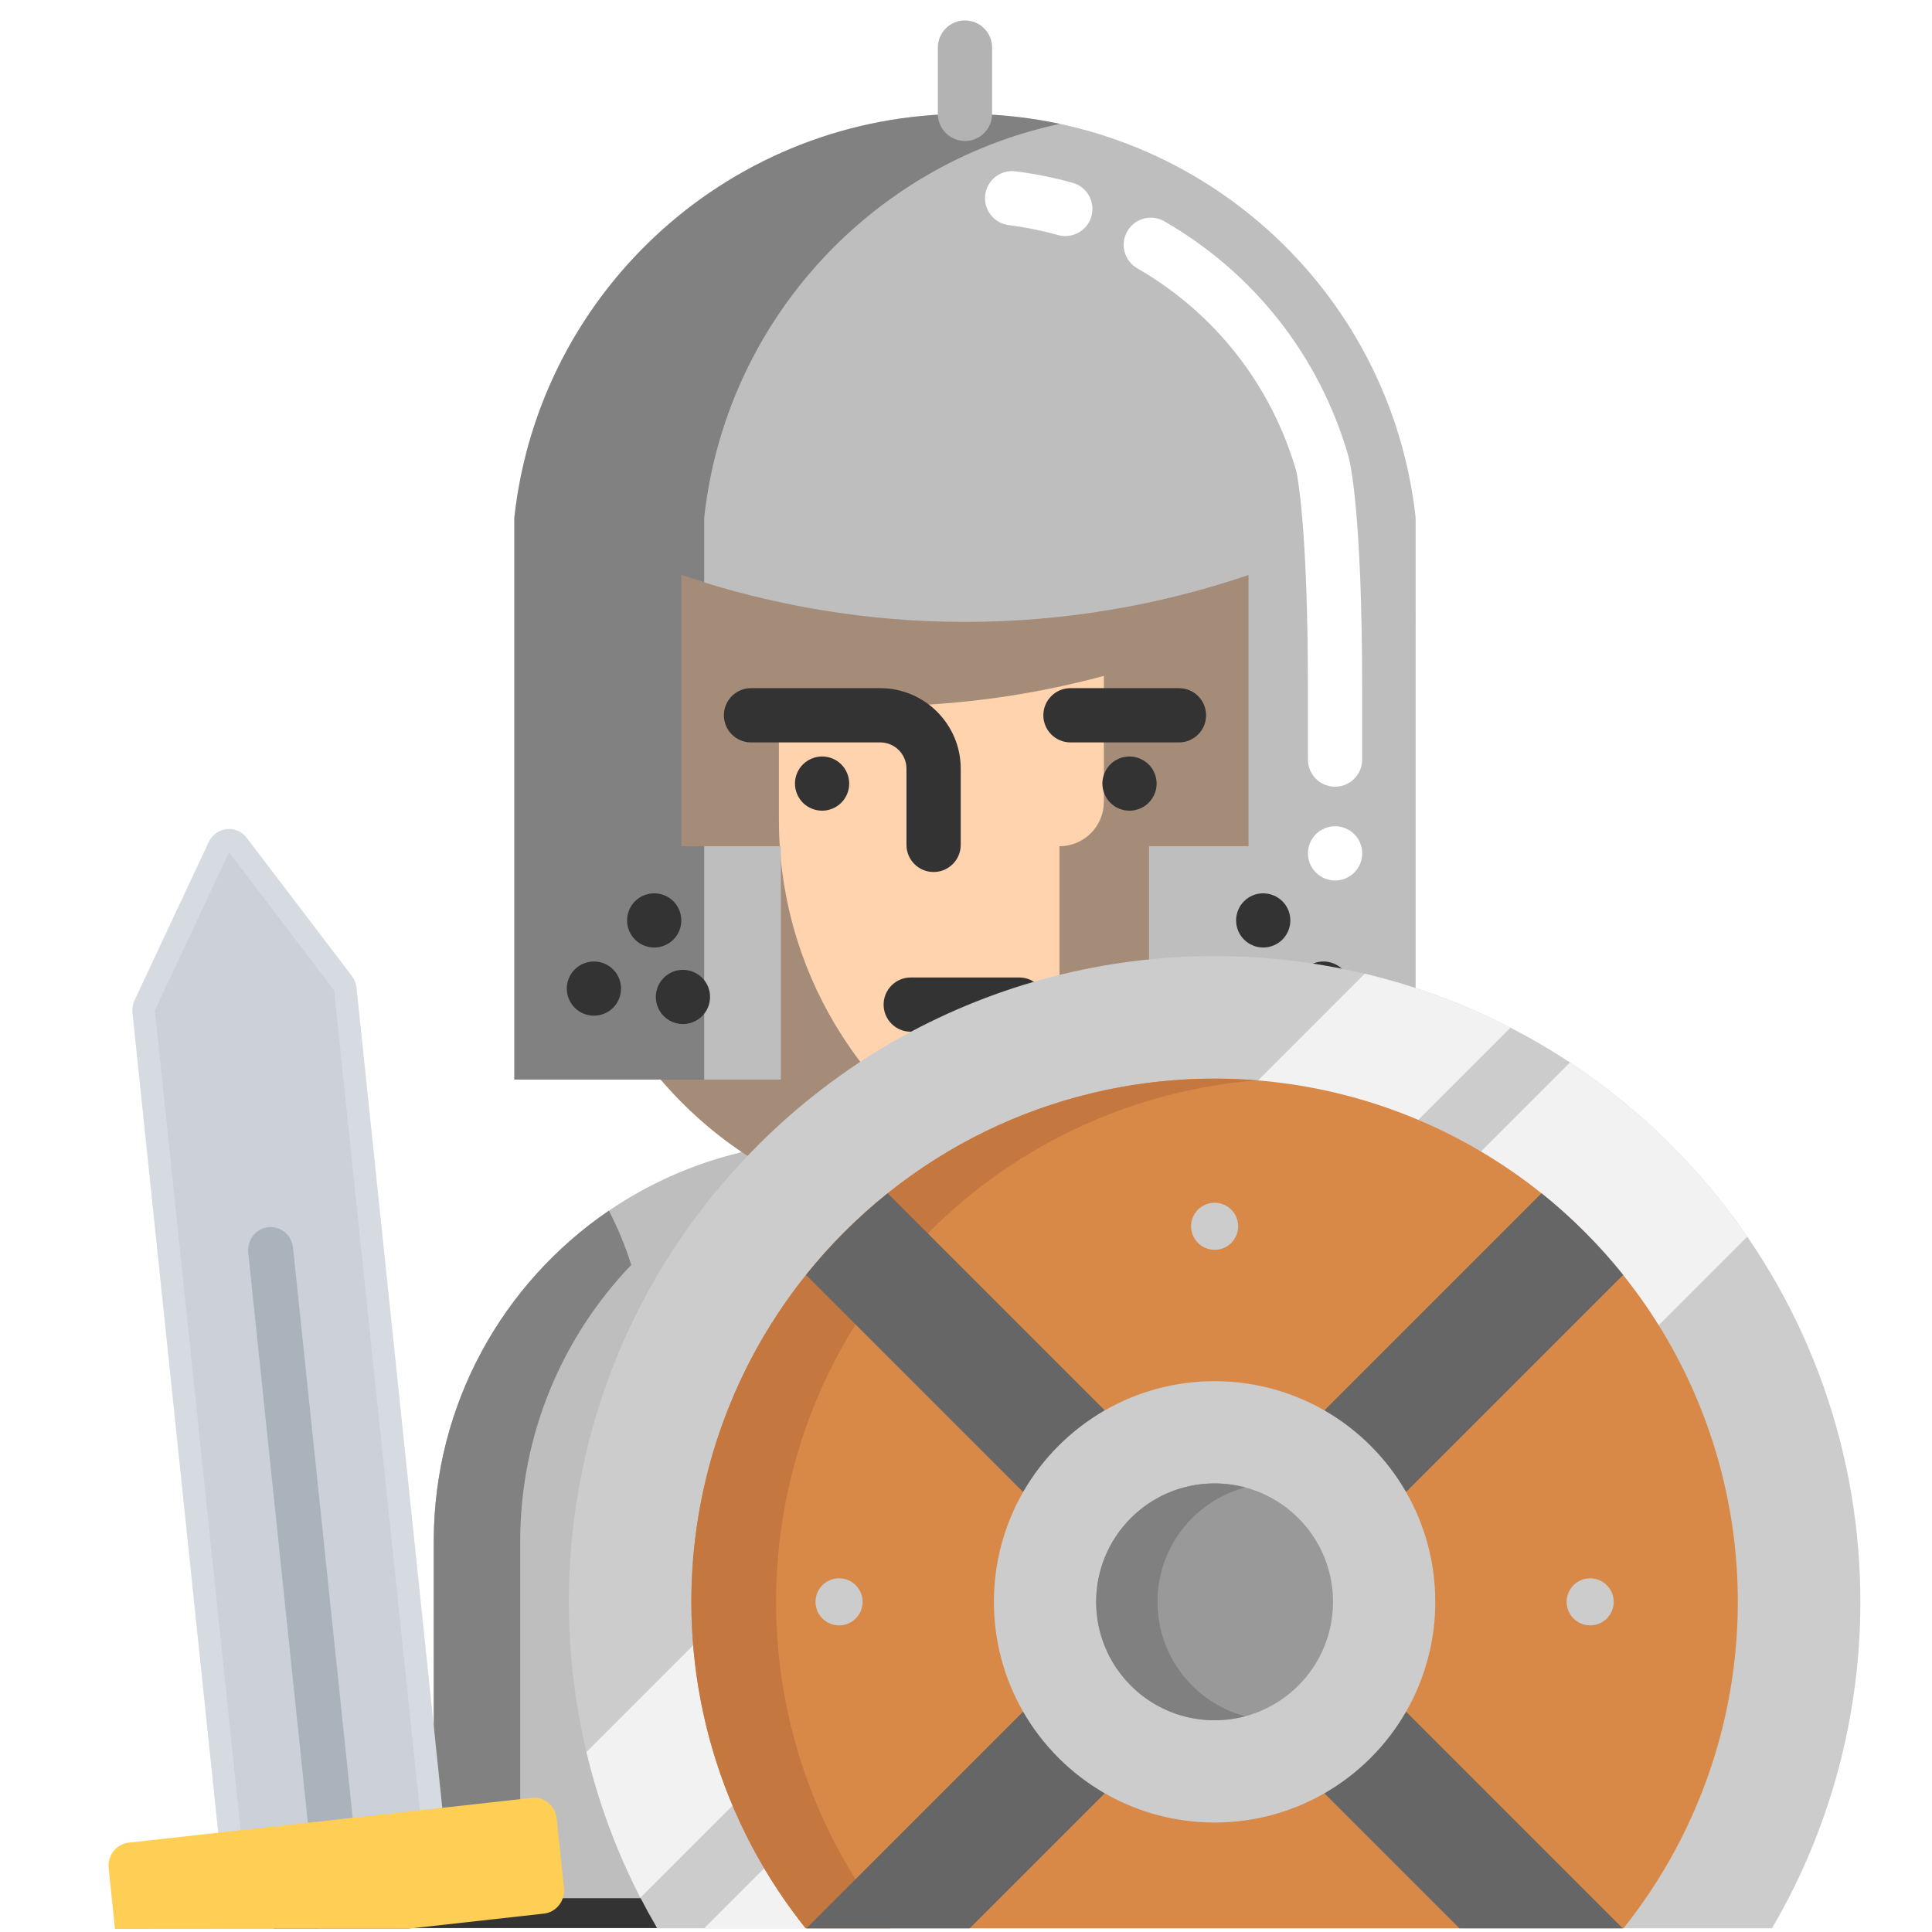 <?xml version="1.0" encoding="UTF-8" standalone="no"?>
<!-- Generator: Adobe Illustrator 19.0.0, SVG Export Plug-In . SVG Version: 6.00 Build 0)  -->

<svg
   xmlns:dc="http://purl.org/dc/elements/1.1/"
   xmlns:cc="http://creativecommons.org/ns#"
   xmlns:rdf="http://www.w3.org/1999/02/22-rdf-syntax-ns#"
   xmlns:svg="http://www.w3.org/2000/svg"
   xmlns="http://www.w3.org/2000/svg"
   xmlns:sodipodi="http://sodipodi.sourceforge.net/DTD/sodipodi-0.dtd"
   xmlns:inkscape="http://www.inkscape.org/namespaces/inkscape"
   version="1.1"
   id="Layer_1"
   x="0px"
   y="0px"
   viewBox="0 0 427.37 427.37"
   style="enable-background:new 0 0 427.37 427.37;"
   xml:space="preserve"
   sodipodi:docname="knight-equipado.svg"
   inkscape:version="0.92.1 r15371"><defs
   id="defs156"><clipPath
     clipPathUnits="userSpaceOnUse"
     id="clipPath5000"><rect
       style="opacity:0.988;fill:none;fill-opacity:1;stroke:#000000;stroke-width:0.182"
       id="rect5002"
       width="765.502"
       height="784.978"
       x="-221.087"
       y="-399.574" /></clipPath><clipPath
     clipPathUnits="userSpaceOnUse"
     id="clipPath5004"><rect
       style="opacity:0.988;fill:none;fill-opacity:1;stroke:#000000;stroke-width:0.214"
       id="rect5006"
       width="913.881"
       height="907.087"
       x="-500.273"
       y="-720.493"
       transform="matrix(-0.778,-0.628,-0.628,0.778,0,0)" /></clipPath><clipPath
     clipPathUnits="userSpaceOnUse"
     id="clipPath5008"><rect
       style="opacity:0.988;fill:none;fill-opacity:1;stroke:#000000;stroke-width:0.102"
       id="rect5010"
       width="427.062"
       height="437.927"
       x="2.708"
       y="-15.946" /></clipPath></defs><sodipodi:namedview
   pagecolor="#ffffff"
   bordercolor="#666666"
   borderopacity="1"
   objecttolerance="10"
   gridtolerance="10"
   guidetolerance="10"
   inkscape:pageopacity="0"
   inkscape:pageshadow="2"
   inkscape:window-width="1366"
   inkscape:window-height="705"
   id="namedview154"
   showgrid="false"
   inkscape:zoom="0.96513575"
   inkscape:cx="247.13505"
   inkscape:cy="184.39091"
   inkscape:window-x="-8"
   inkscape:window-y="-8"
   inkscape:window-maximized="1"
   inkscape:current-layer="g121-5" />

<g
   id="g123">
</g>
<g
   id="g125">
</g>
<g
   id="g127">
</g>
<g
   id="g129">
</g>
<g
   id="g131">
</g>
<g
   id="g133">
</g>
<g
   id="g135">
</g>
<g
   id="g137">
</g>
<g
   id="g139">
</g>
<g
   id="g141">
</g>
<g
   id="g143">
</g>
<g
   id="g145">
</g>
<g
   id="g147">
</g>
<g
   id="g149">
</g>
<g
   id="g151">
</g>
<g
   id="g121-5"
   transform="translate(-0.22,4.522)"
   clip-path="url(#clipPath5008)"><path
     style="fill:#bfbebe"
     d="m 263.04,250.34 c 0.19,0.05 0.39,0.09 0.58,0.14 10.46,2.53 20.19,6.93 28.83,12.81 23.39,15.92 38.75,42.77 38.75,73.19 v 84.89 H 284.16 143.2 96.17 v -84.89 c 0,-30.42 15.35,-57.27 38.74,-73.19 8.64,-5.88 18.37,-10.28 28.83,-12.81 0.19,-0.05 0.39,-0.09 0.58,-0.14"
     id="path2-33"
     inkscape:connector-curvature="0" /><path
     style="fill:#bfbebe"
     d="m 143.2,297.37 v 124 H 96.17 v -84.89 c 0,-30.42 15.35,-57.27 38.74,-73.19 5.3,10.2 8.29,21.79 8.29,34.08 z"
     id="path4-53"
     inkscape:connector-curvature="0" /><path
     style="fill:#bfbebe"
     d="m 331.2,336.48 v 84.89 h -47.04 v -124 c 0,-12.29 2.99,-23.88 8.29,-34.08 23.39,15.92 38.75,42.77 38.75,73.19 z"
     id="path6-16"
     inkscape:connector-curvature="0" /><path
     style="fill:#bfbebe"
     d="m 263.62,250.48 v 13.808 c 0,27.58 -22.36,49.94 -49.94,49.94 -27.58,0 -49.94,-22.36 -49.94,-49.94 V 250.48 c 0.19,-0.05 0.39,-0.09 0.58,-0.14 14.1,9.49 31.08,15.03 49.36,15.03 18.28,0 35.26,-5.54 49.36,-15.03 0.19,0.05 0.39,0.09 0.58,0.14 z"
     id="path8-55"
     inkscape:connector-curvature="0" /><path
     style="fill:#ffd3ae"
     d="m 302.18,102.87 v 74 c 0,13.82 -3.16,26.89 -8.81,38.54 -3.23,6.67 -7.27,12.86 -12,18.46 -0.11,0.14 -0.23,0.28 -0.35,0.42 -5.08,5.95 -10.93,11.22 -17.4,15.65 -0.19,0.14 -0.39,0.27 -0.58,0.4 -1.35,0.91 -2.73,1.78 -4.13,2.61 -13.23,7.89 -28.7,12.42 -45.23,12.42 -18.28,0 -35.26,-5.54 -49.36,-15.03 -0.19,-0.13 -0.39,-0.26 -0.58,-0.4 -3.82,-2.61 -7.43,-5.52 -10.78,-8.69 -4.46,-4.21 -8.49,-8.88 -12,-13.94 -8.92,-12.82 -14.52,-28.11 -15.59,-44.64 -0.13,-1.92 -0.19,-3.85 -0.19,-5.8 v -74 c 0,-35.38 92.74,-45.16 143.96,-29.3 0.38,0.11 0.76,0.23 1.13,0.35 18.93,6.06 31.91,15.71 31.91,28.95 z"
     id="path10-1"
     inkscape:connector-curvature="0" /><g
     id="g18-8"><path
       style="fill:#333333"
       d="m 182.07,174.807 c -1.58,0 -3.13,-0.64 -4.24,-1.75 -1.12,-1.12 -1.76,-2.67 -1.76,-4.25 0,-1.58 0.64,-3.12 1.76,-4.24 1.39,-1.39 3.46,-2.03 5.41,-1.64 0.39,0.08 0.76,0.19 1.13,0.34 0.36,0.15 0.71,0.34 1.03,0.55 0.33,0.22 0.64,0.47 0.91,0.75 0.28,0.28 0.53,0.58 0.75,0.91 0.22,0.33 0.4,0.68 0.55,1.04 0.15,0.36 0.27,0.74 0.34,1.12 0.08,0.39 0.12,0.78 0.12,1.17 0,0.39 -0.04,0.79 -0.12,1.18 -0.07,0.38 -0.19,0.76 -0.34,1.12 -0.15,0.36 -0.33,0.71 -0.55,1.03 -0.22,0.33 -0.47,0.64 -0.75,0.92 -1.11,1.11 -2.66,1.75 -4.24,1.75 z"
       id="path14-3"
       inkscape:connector-curvature="0" /><path
       style="fill:#333333"
       d="m 250.07,174.807 c -0.39,0 -0.79,-0.04 -1.17,-0.11 -0.38,-0.08 -0.76,-0.2 -1.12,-0.35 -0.37,-0.15 -0.71,-0.33 -1.04,-0.55 -0.33,-0.22 -0.64,-0.47 -0.91,-0.74 -0.28,-0.28 -0.53,-0.59 -0.75,-0.92 -0.22,-0.32 -0.4,-0.67 -0.55,-1.03 -0.15,-0.36 -0.27,-0.74 -0.34,-1.12 -0.08,-0.39 -0.12,-0.79 -0.12,-1.18 0,-0.39 0.04,-0.78 0.12,-1.17 0.07,-0.38 0.19,-0.76 0.34,-1.12 0.15,-0.36 0.33,-0.71 0.55,-1.04 0.22,-0.33 0.47,-0.63 0.75,-0.91 0.27,-0.28 0.58,-0.53 0.91,-0.75 0.33,-0.21 0.67,-0.4 1.04,-0.55 0.36,-0.15 0.74,-0.26 1.12,-0.34 1.95,-0.39 4.02,0.25 5.41,1.64 0.28,0.28 0.53,0.58 0.75,0.91 0.22,0.33 0.4,0.68 0.55,1.04 0.15,0.36 0.27,0.74 0.34,1.12 0.08,0.39 0.12,0.78 0.12,1.17 0,0.39 -0.04,0.79 -0.12,1.18 -0.07,0.38 -0.19,0.76 -0.34,1.12 -0.15,0.36 -0.33,0.71 -0.55,1.03 -0.22,0.33 -0.47,0.64 -0.75,0.92 -1.11,1.11 -2.66,1.75 -4.24,1.75 z"
       id="path16-9"
       inkscape:connector-curvature="0" /></g><g
     id="g24-8"><path
       style="fill:#333333"
       d="m 206.737,188.37 c -3.313,0 -6,-2.687 -6,-6 v -16.857 c 0,-3.204 -2.606,-5.81 -5.81,-5.81 h -28.58 c -3.313,0 -6,-2.687 -6,-6 0,-3.313 2.687,-6 6,-6 h 28.58 c 9.82,0 17.81,7.99 17.81,17.81 v 16.857 c 0,3.314 -2.686,6 -6,6 z"
       id="path20-5"
       inkscape:connector-curvature="0" /><path
       style="fill:#333333"
       d="m 261.013,159.703 h -24 c -3.313,0 -6,-2.687 -6,-6 0,-3.313 2.687,-6 6,-6 h 24 c 3.313,0 6,2.687 6,6 0,3.313 -2.687,6 -6,6 z"
       id="path22-0"
       inkscape:connector-curvature="0" /></g><g
     id="g28-7"><path
       style="fill:#333333"
       d="m 225.68,223.703 h -24 c -3.313,0 -6,-2.687 -6,-6 0,-3.313 2.687,-6 6,-6 h 24 c 3.313,0 6,2.687 6,6 0,3.313 -2.687,6 -6,6 z"
       id="path26-4"
       inkscape:connector-curvature="0" /></g><path
     style="fill:#333333"
     d="m 290.16,421.37 h -12 v -124 c 0,-12.816 3.101,-25.558 8.966,-36.847 l 10.648,5.533 c -5.053,9.724 -7.614,20.26 -7.614,31.313 z"
     id="path30-2"
     inkscape:connector-curvature="0" /><path
     style="fill:#ffffff"
     d="m 311.2,407.37 c -3.313,0 -6,-2.687 -6,-6 v -66.339 c 0,-3.313 2.687,-6 6,-6 3.313,0 6,2.687 6,6 v 66.339 c 0,3.314 -2.686,6 -6,6 z m 0.01,-81.87 c -3.313,0 -6.005,-2.687 -6.005,-6 0,-3.313 2.682,-6 5.995,-6 h 0.01 c 3.313,0 6,2.687 6,6 0,3.313 -2.686,6 -6,6 z"
     id="path32-5"
     inkscape:connector-curvature="0" /><g
     id="g36-8"><path
       style="opacity:0.44;fill:#333333;enable-background:new"
       d="m 139.85,275.29 c -15.21,15.89 -24.56,37.45 -24.56,61.19 v 82.858 H 96.17 V 336.48 c 0,-30.42 15.35,-57.27 38.74,-73.19 1.98,3.82 3.64,7.83 4.94,12 z"
       id="path34-1"
       inkscape:connector-curvature="0" /></g><path
     style="opacity:0.44;fill:#333333;enable-background:new"
     d="m 234.578,182.67 v 41.243 c 0,5.731 4.646,10.377 10.377,10.377 H 281.37 V 132.762 l 12,-4.122 c -2.184,-19.798 -10.027,-37.715 -21.816,-52.212 -0.418,-0.842 -0.843,-1.68 -1.284,-2.508 -0.371,-0.119 -0.753,-0.232 -1.129,-0.349 L 269.14,73.57 c -0.033,-0.01 -0.067,-0.02 -0.1,-0.03 -0.737,-0.227 -1.481,-0.449 -2.234,-0.666 -0.072,-0.021 -0.144,-0.041 -0.216,-0.062 -0.745,-0.213 -1.498,-0.421 -2.259,-0.624 -0.083,-0.022 -0.167,-0.044 -0.25,-0.066 -0.752,-0.199 -1.511,-0.393 -2.277,-0.582 -0.097,-0.024 -0.194,-0.047 -0.291,-0.071 -0.755,-0.184 -1.516,-0.364 -2.284,-0.539 -0.114,-0.026 -0.227,-0.051 -0.341,-0.077 -0.755,-0.17 -1.516,-0.335 -2.282,-0.496 -0.131,-0.028 -0.263,-0.054 -0.395,-0.082 -0.753,-0.156 -1.511,-0.307 -2.275,-0.454 -0.15,-0.029 -0.3,-0.057 -0.45,-0.085 -0.748,-0.142 -1.5,-0.28 -2.258,-0.413 -0.171,-0.03 -0.342,-0.059 -0.514,-0.089 -0.741,-0.128 -1.486,-0.253 -2.235,-0.373 -0.192,-0.031 -0.385,-0.061 -0.578,-0.091 -0.732,-0.115 -1.468,-0.226 -2.207,-0.334 -0.214,-0.031 -0.429,-0.061 -0.644,-0.091 -0.719,-0.102 -1.441,-0.201 -2.167,-0.295 -0.242,-0.032 -0.486,-0.062 -0.729,-0.093 -0.703,-0.089 -1.408,-0.175 -2.117,-0.257 -0.269,-0.031 -0.538,-0.061 -0.807,-0.091 -0.635,-0.071 -1.272,-0.141 -1.911,-0.207 0.011,-0.001 0.021,-0.002 0.031,-0.003 -2.702,-0.278 -5.437,-0.504 -8.191,-0.685 -0.052,-0.003 -0.104,-0.007 -0.156,-0.01 -0.947,-0.061 -1.896,-0.117 -2.847,-0.167 -0.031,-0.002 -0.062,-0.003 -0.093,-0.005 -2.298,-0.12 -4.608,-0.206 -6.922,-0.258 -0.051,-0.001 -0.102,-0.002 -0.153,-0.004 -0.595,-0.013 -1.19,-0.024 -1.785,-0.033 -0.065,-10e-4 -0.131,-0.002 -0.196,-0.003 -0.914,-0.011 -1.829,-0.02 -2.743,-0.022 -0.128,0 -0.256,-0.001 -0.385,-0.001 -1.241,-0.001 -2.482,0.007 -3.722,0.025 -0.119,0.002 -0.238,0.004 -0.357,0.006 -0.817,0.013 -1.633,0.031 -2.448,0.052 -0.208,0.005 -0.416,0.011 -0.623,0.017 -0.521,0.015 -1.042,0.031 -1.563,0.05 -0.179,0.006 -0.357,0.014 -0.535,0.02 -0.054,0.002 -0.108,0.004 -0.162,0.006 -0.204,0.008 -0.408,0.015 -0.612,0.023 -0.516,0.021 -1.031,0.045 -1.546,0.07 -0.208,0.01 -0.417,0.02 -0.625,0.03 -0.168,0.008 -0.336,0.016 -0.504,0.024 -0.04,0.002 -0.08,0.004 -0.12,0.006 -0.597,0.032 -1.194,0.068 -1.79,0.104 -0.136,0.008 -0.272,0.016 -0.408,0.024 -0.203,0.013 -0.407,0.025 -0.61,0.039 -0.217,0.014 -0.433,0.03 -0.649,0.045 -0.688,0.047 -1.374,0.096 -2.059,0.149 -0.319,0.025 -0.638,0.051 -0.956,0.077 -0.451,0.037 -0.901,0.074 -1.35,0.113 -0.174,0.015 -0.348,0.031 -0.522,0.047 -0.303,0.027 -0.606,0.055 -0.908,0.083 -0.441,0.042 -0.88,0.085 -1.319,0.13 -0.229,0.023 -0.458,0.046 -0.686,0.07 -0.233,0.024 -0.466,0.047 -0.698,0.072 -0.482,0.052 -0.96,0.107 -1.44,0.162 -0.234,0.027 -0.468,0.052 -0.702,0.08 -0.136,0.016 -0.274,0.031 -0.41,0.047 -0.291,0.035 -0.579,0.073 -0.869,0.109 -0.579,0.072 -1.157,0.144 -1.732,0.221 -0.386,0.051 -0.771,0.105 -1.156,0.159 -0.388,0.054 -0.776,0.107 -1.162,0.163 -0.146,0.021 -0.292,0.043 -0.438,0.064 -0.347,0.051 -0.693,0.104 -1.039,0.156 -0.378,0.058 -0.755,0.117 -1.132,0.177 -0.212,0.034 -0.425,0.067 -0.636,0.101 -0.267,0.043 -0.533,0.087 -0.798,0.131 -0.403,0.067 -0.802,0.138 -1.202,0.208 -0.255,0.044 -0.512,0.088 -0.766,0.133 -0.448,0.08 -0.892,0.163 -1.337,0.246 -0.26,0.049 -0.521,0.097 -0.781,0.147 -0.167,0.032 -0.335,0.062 -0.501,0.094 -0.068,0.013 -0.136,0.027 -0.205,0.04 -0.412,0.081 -0.819,0.165 -1.227,0.248 -0.341,0.069 -0.683,0.138 -1.021,0.209 -0.116,0.024 -0.232,0.049 -0.348,0.074 -0.363,0.077 -0.723,0.157 -1.084,0.236 -0.336,0.074 -0.671,0.149 -1.005,0.225 -0.185,0.042 -0.371,0.083 -0.555,0.126 -0.279,0.065 -0.556,0.13 -0.833,0.196 -0.35,0.083 -0.697,0.169 -1.044,0.254 -0.238,0.058 -0.477,0.115 -0.713,0.174 -0.195,0.049 -0.39,0.097 -0.584,0.147 -0.413,0.106 -0.821,0.215 -1.23,0.324 -0.24,0.064 -0.483,0.126 -0.723,0.191 -0.041,0.011 -0.083,0.022 -0.124,0.033 -0.395,0.108 -0.784,0.22 -1.175,0.33 -0.309,0.087 -0.621,0.173 -0.928,0.262 -0.088,0.026 -0.177,0.052 -0.265,0.078 -0.353,0.103 -0.7,0.21 -1.05,0.315 -0.307,0.093 -0.614,0.186 -0.918,0.281 -0.152,0.047 -0.306,0.094 -0.458,0.142 -0.27,0.085 -0.537,0.173 -0.805,0.26 -0.317,0.103 -0.63,0.208 -0.944,0.312 -0.205,0.069 -0.413,0.135 -0.616,0.205 -0.187,0.064 -0.374,0.128 -0.56,0.193 -0.354,0.123 -0.702,0.25 -1.051,0.376 -0.229,0.083 -0.462,0.163 -0.69,0.247 -0.369,0.136 -0.73,0.276 -1.093,0.414 -0.321,0.122 -0.645,0.243 -0.961,0.368 -0.059,0.023 -0.116,0.047 -0.175,0.07 -0.313,0.125 -0.62,0.253 -0.929,0.379 -0.295,0.121 -0.59,0.241 -0.88,0.365 -0.115,0.049 -0.233,0.097 -0.348,0.146 -0.241,0.103 -0.477,0.209 -0.715,0.314 -0.294,0.129 -0.585,0.26 -0.875,0.392 -0.165,0.075 -0.333,0.148 -0.497,0.224 -0.168,0.078 -0.334,0.157 -0.501,0.236 -0.312,0.147 -0.618,0.298 -0.925,0.448 -0.193,0.094 -0.39,0.187 -0.58,0.282 -0.099,0.05 -0.198,0.099 -0.297,0.149 -0.44,0.223 -0.871,0.452 -1.299,0.681 -0.109,0.059 -0.221,0.116 -0.329,0.175 -0.25,0.136 -0.492,0.276 -0.738,0.414 -0.287,0.161 -0.575,0.322 -0.856,0.486 -0.082,0.048 -0.165,0.095 -0.246,0.142 -0.198,0.117 -0.388,0.236 -0.583,0.355 -0.27,0.164 -0.537,0.329 -0.801,0.495 -0.123,0.077 -0.249,0.153 -0.37,0.231 -0.139,0.089 -0.273,0.18 -0.41,0.271 -0.273,0.18 -0.54,0.362 -0.806,0.545 -0.147,0.101 -0.299,0.2 -0.444,0.301 -0.083,0.058 -0.165,0.117 -0.247,0.176 -0.331,0.236 -0.652,0.477 -0.97,0.718 -0.115,0.087 -0.234,0.171 -0.347,0.258 -0.011,0.009 -0.023,0.017 -0.034,0.026 -0.147,0.114 -0.286,0.231 -0.43,0.346 -0.291,0.232 -0.582,0.464 -0.862,0.7 -0.05,0.042 -0.101,0.083 -0.15,0.125 -0.146,0.125 -0.283,0.252 -0.426,0.378 -0.237,0.209 -0.472,0.418 -0.701,0.63 -0.08,0.075 -0.165,0.147 -0.244,0.222 -0.105,0.099 -0.203,0.201 -0.306,0.301 -0.225,0.219 -0.444,0.44 -0.66,0.663 -0.099,0.102 -0.205,0.203 -0.302,0.306 -0.063,0.066 -0.122,0.134 -0.183,0.2 -0.245,0.264 -0.478,0.532 -0.709,0.8 -0.088,0.103 -0.183,0.203 -0.27,0.307 -0.024,0.028 -0.048,0.057 -0.072,0.085 -0.318,0.383 -0.62,0.771 -0.909,1.164 -0.024,0.032 -0.049,0.064 -0.072,0.096 -0.089,0.121 -0.168,0.246 -0.254,0.368 -0.189,0.268 -0.374,0.537 -0.55,0.809 -0.044,0.069 -0.093,0.136 -0.136,0.205 -0.067,0.106 -0.125,0.215 -0.19,0.322 -0.161,0.264 -0.315,0.531 -0.463,0.799 -0.055,0.1 -0.118,0.198 -0.171,0.299 -0.04,0.074 -0.073,0.151 -0.112,0.226 -0.155,0.299 -0.298,0.601 -0.438,0.905 -0.05,0.11 -0.109,0.217 -0.157,0.327 -0.015,0.035 -0.029,0.071 -0.044,0.107 -0.19,0.44 -0.365,0.885 -0.521,1.335 -0.006,0.018 -0.013,0.036 -0.019,0.054 -0.033,0.097 -0.058,0.197 -0.09,0.295 -0.115,0.352 -0.224,0.705 -0.319,1.063 -0.016,0.059 -0.036,0.116 -0.052,0.175 -0.029,0.113 -0.047,0.228 -0.073,0.341 -0.074,0.313 -0.142,0.628 -0.2,0.946 -0.017,0.095 -0.043,0.188 -0.059,0.283 -0.014,0.085 -0.02,0.172 -0.033,0.258 -0.052,0.334 -0.092,0.671 -0.126,1.011 -0.011,0.114 -0.033,0.225 -0.042,0.34 -0.004,0.046 -0.003,0.093 -0.006,0.138 -0.038,0.498 -0.062,0.999 -0.062,1.508 v 21.8 52.2 c 0,1.95 0.06,3.88 0.19,5.8 1.07,16.53 6.67,31.82 15.59,44.64 0.012,0.017 0.025,0.033 0.037,0.05 0.814,1.172 1.66,2.319 2.529,3.449 0.295,0.384 0.605,0.754 0.907,1.133 0.607,0.763 1.219,1.523 1.851,2.266 0.347,0.408 0.705,0.805 1.059,1.206 0.617,0.699 1.24,1.392 1.879,2.071 0.37,0.393 0.745,0.78 1.122,1.167 0.649,0.666 1.309,1.321 1.979,1.966 0.216,0.208 0.419,0.428 0.637,0.633 v -0.028 c 3.361,3.173 6.955,6.101 10.78,8.718 0.19,0.14 0.39,0.27 0.58,0.4 14.1,9.49 31.08,15.03 49.36,15.03 8.2,0 16.14,-1.12 23.67,-3.2 -9.26,-2.56 -17.91,-6.6 -25.69,-11.83 -0.19,-0.13 -0.39,-0.26 -0.58,-0.4 -8.9,-6.09 -16.63,-13.77 -22.78,-22.63 -8.92,-12.82 -14.52,-28.11 -15.59,-44.64 -0.13,-1.92 -0.19,-3.85 -0.19,-5.8 v -26.32 c 7.033,0.767 14.096,1.16 21.16,1.16 17.053,0 34.112,-2.239 50.72,-6.718 v 27.856 c -0.001,5.426 -4.398,9.824 -9.823,9.824 z"
     id="path42-8"
     inkscape:connector-curvature="0" /><g
     id="g50-4"><path
       style="fill:#333333"
       d="M 345.185,427.37 H 82.415 c -3.313,0 -6,-2.687 -6,-6 0,-3.313 2.687,-6 6,-6 h 262.77 c 3.313,0 6,2.687 6,6 0,3.313 -2.687,6 -6,6 z"
       id="path44-9"
       inkscape:connector-curvature="0" /><path
       style="fill:#333333"
       d="m 377.185,427.37 h -11 c -3.313,0 -6,-2.687 -6,-6 0,-3.313 2.687,-6 6,-6 h 11 c 3.313,0 6,2.687 6,6 0,3.313 -2.687,6 -6,6 z"
       id="path46-6"
       inkscape:connector-curvature="0" /><path
       style="fill:#333333"
       d="m 61.185,427.37 h -11 c -3.313,0 -6,-2.687 -6,-6 0,-3.313 2.687,-6 6,-6 h 11 c 3.313,0 6,2.687 6,6 0,3.313 -2.686,6 -6,6 z"
       id="path48-3"
       inkscape:connector-curvature="0" /></g><path
     style="fill:#bfbebe"
     d="m 276.403,122.671 v 60 h -22 v 51.615 h 58.966 V 109.976 C 307.767,59.146 264.818,20.671 213.68,20.671 v 0 0 c -51.138,0 -94.086,38.475 -99.689,89.305 v 124.31 h 58.966 v -51.615 h -22 v -60 0 c 40.671,13.833 84.774,13.833 125.446,0 z"
     id="path52-0"
     inkscape:connector-curvature="0" /><path
     style="fill:#bfbebe"
     d="m 125.37,182.67 h 15.59 v 44.64 c -8.92,-12.82 -14.52,-28.11 -15.59,-44.64 z"
     id="path54-9"
     inkscape:connector-curvature="0" /><path
     style="opacity:0.44;fill:#333333;enable-background:new"
     d="m 234.671,22.88 c -17.34,3.7 -33.09,11.9 -45.91,23.38 -17.83,15.98 -29.97,38.3 -32.77,63.72 v 14.32 c -1.68,-0.52 -3.36,-1.06 -5.03,-1.63 v 60 h 5.03 v 51.62 h -42 V 109.98 c 2.8,-25.42 14.94,-47.74 32.77,-63.72 17.83,-15.97 41.35,-25.59 66.92,-25.59 7.18,0 14.21,0.76 20.99,2.21 z"
     id="path56-3"
     inkscape:connector-curvature="0" /><path
     style="fill:#ffffff"
     d="m 295.55,190.25 c -3.313,0 -6.005,-2.687 -6.005,-6 0,-3.313 2.682,-6 5.995,-6 h 0.01 c 3.313,0 6,2.687 6,6 0,3.313 -2.686,6 -6,6 z m -0.01,-20.75 c -3.313,0 -6,-2.687 -6,-6 V 148 c 0,-36.586 -2.422,-47.632 -2.586,-48.336 -5.493,-19.009 -17.979,-34.929 -35.165,-44.833 -2.871,-1.654 -3.857,-5.323 -2.202,-8.194 1.654,-2.871 5.322,-3.859 8.194,-2.202 19.923,11.482 34.389,29.952 40.732,52.007 0.326,1.186 3.026,12.137 3.026,51.559 v 15.5 c 0.001,3.312 -2.685,5.999 -5.999,5.999 z M 235.877,47.694 c -0.533,0 -1.075,-0.072 -1.614,-0.222 -3.56,-0.992 -7.228,-1.73 -10.903,-2.195 -3.287,-0.415 -5.616,-3.417 -5.201,-6.704 0.415,-3.287 3.416,-5.61 6.705,-5.201 4.254,0.537 8.501,1.392 12.622,2.541 3.191,0.89 5.059,4.199 4.168,7.391 -0.74,2.653 -3.151,4.39 -5.777,4.39 z"
     id="path60-8"
     inkscape:connector-curvature="0" /><g
     id="g82-6"><g
       id="g70-2"><g
         id="g66-1"><path
           style="fill:#333333"
           d="m 273.29,222.005 c -1.58,0 -3.13,-0.64 -4.24,-1.75 -1.12,-1.12 -1.76,-2.67 -1.76,-4.25 0,-1.58 0.64,-3.12 1.76,-4.24 1.39,-1.39 3.46,-2.03 5.41,-1.64 0.39,0.08 0.76,0.19 1.13,0.34 0.36,0.15 0.71,0.34 1.03,0.55 0.33,0.22 0.64,0.47 0.91,0.75 0.28,0.28 0.53,0.58 0.75,0.91 0.22,0.33 0.4,0.68 0.55,1.04 0.15,0.36 0.27,0.74 0.34,1.12 0.08,0.39 0.12,0.78 0.12,1.17 0,0.39 -0.04,0.79 -0.12,1.18 -0.07,0.38 -0.19,0.76 -0.34,1.12 -0.15,0.36 -0.33,0.71 -0.55,1.03 -0.22,0.33 -0.47,0.64 -0.75,0.92 -1.11,1.11 -2.66,1.75 -4.24,1.75 z"
           id="path62-5"
           inkscape:connector-curvature="0" /><path
           style="fill:#333333"
           d="m 292.983,220.153 c -0.39,0 -0.79,-0.04 -1.17,-0.11 -0.38,-0.08 -0.76,-0.2 -1.12,-0.35 -0.37,-0.15 -0.71,-0.33 -1.04,-0.55 -0.33,-0.22 -0.64,-0.47 -0.91,-0.74 -0.28,-0.28 -0.53,-0.59 -0.75,-0.92 -0.22,-0.32 -0.4,-0.67 -0.55,-1.03 -0.15,-0.36 -0.27,-0.74 -0.34,-1.12 -0.08,-0.39 -0.12,-0.79 -0.12,-1.18 0,-0.39 0.04,-0.78 0.12,-1.17 0.07,-0.38 0.19,-0.76 0.34,-1.12 0.15,-0.36 0.33,-0.71 0.55,-1.04 0.22,-0.33 0.47,-0.63 0.75,-0.91 0.27,-0.28 0.58,-0.53 0.91,-0.75 0.33,-0.21 0.67,-0.4 1.04,-0.55 0.36,-0.15 0.74,-0.26 1.12,-0.34 1.95,-0.39 4.02,0.25 5.41,1.64 0.28,0.28 0.53,0.58 0.75,0.91 0.22,0.33 0.4,0.68 0.55,1.04 0.15,0.36 0.27,0.74 0.34,1.12 0.08,0.39 0.12,0.78 0.12,1.17 0,0.39 -0.04,0.79 -0.12,1.18 -0.07,0.38 -0.19,0.76 -0.34,1.12 -0.15,0.36 -0.33,0.71 -0.55,1.03 -0.22,0.33 -0.47,0.64 -0.75,0.92 -1.11,1.11 -2.659,1.75 -4.24,1.75 z"
           id="path64-6"
           inkscape:connector-curvature="0" /></g><path
         style="fill:#333333"
         d="m 279.65,205.074 c -0.39,0 -0.79,-0.04 -1.17,-0.11 -0.38,-0.08 -0.76,-0.2 -1.12,-0.35 -0.37,-0.15 -0.71,-0.33 -1.04,-0.55 -0.33,-0.22 -0.64,-0.47 -0.91,-0.74 -0.28,-0.28 -0.53,-0.59 -0.75,-0.92 -0.22,-0.32 -0.4,-0.67 -0.55,-1.03 -0.15,-0.36 -0.27,-0.74 -0.34,-1.12 -0.08,-0.39 -0.12,-0.79 -0.12,-1.18 0,-0.39 0.04,-0.78 0.12,-1.17 0.07,-0.38 0.19,-0.76 0.34,-1.12 0.15,-0.36 0.33,-0.71 0.55,-1.04 0.22,-0.33 0.47,-0.63 0.75,-0.91 0.27,-0.28 0.58,-0.53 0.91,-0.75 0.33,-0.21 0.67,-0.4 1.04,-0.55 0.36,-0.15 0.74,-0.26 1.12,-0.34 1.95,-0.39 4.02,0.25 5.41,1.64 0.28,0.28 0.53,0.58 0.75,0.91 0.22,0.33 0.4,0.68 0.55,1.04 0.15,0.36 0.27,0.74 0.34,1.12 0.08,0.39 0.12,0.78 0.12,1.17 0,0.39 -0.04,0.79 -0.12,1.18 -0.07,0.38 -0.19,0.76 -0.34,1.12 -0.15,0.36 -0.33,0.71 -0.55,1.03 -0.22,0.33 -0.47,0.64 -0.75,0.92 -1.11,1.11 -2.66,1.75 -4.24,1.75 z"
         id="path68-6"
         inkscape:connector-curvature="0" /></g><g
       id="g80-8"><g
         id="g76-5"><path
           style="fill:#333333"
           d="m 151.29,222.005 c 1.58,0 3.13,-0.64 4.24,-1.75 1.12,-1.12 1.76,-2.67 1.76,-4.25 0,-1.58 -0.64,-3.12 -1.76,-4.24 -1.39,-1.39 -3.46,-2.03 -5.41,-1.64 -0.39,0.08 -0.76,0.19 -1.13,0.34 -0.36,0.15 -0.71,0.34 -1.03,0.55 -0.33,0.22 -0.64,0.47 -0.91,0.75 -0.28,0.28 -0.53,0.58 -0.75,0.91 -0.22,0.33 -0.4,0.68 -0.55,1.04 -0.15,0.36 -0.27,0.74 -0.34,1.12 -0.08,0.39 -0.12,0.78 -0.12,1.17 0,0.39 0.04,0.79 0.12,1.18 0.07,0.38 0.19,0.76 0.34,1.12 0.15,0.36 0.33,0.71 0.55,1.03 0.22,0.33 0.47,0.64 0.75,0.92 1.11,1.11 2.66,1.75 4.24,1.75 z"
           id="path72-6"
           inkscape:connector-curvature="0" /><path
           style="fill:#333333"
           d="m 131.597,220.153 c 0.39,0 0.79,-0.04 1.17,-0.11 0.38,-0.08 0.76,-0.2 1.12,-0.35 0.37,-0.15 0.71,-0.33 1.04,-0.55 0.33,-0.22 0.64,-0.47 0.91,-0.74 0.28,-0.28 0.53,-0.59 0.75,-0.92 0.22,-0.32 0.4,-0.67 0.55,-1.03 0.15,-0.36 0.27,-0.74 0.34,-1.12 0.08,-0.39 0.12,-0.79 0.12,-1.18 0,-0.39 -0.04,-0.78 -0.12,-1.17 -0.07,-0.38 -0.19,-0.76 -0.34,-1.12 -0.15,-0.36 -0.33,-0.71 -0.55,-1.04 -0.22,-0.33 -0.47,-0.63 -0.75,-0.91 -0.27,-0.28 -0.58,-0.53 -0.91,-0.75 -0.33,-0.21 -0.67,-0.4 -1.04,-0.55 -0.36,-0.15 -0.74,-0.26 -1.12,-0.34 -1.95,-0.39 -4.02,0.25 -5.41,1.64 -0.28,0.28 -0.53,0.58 -0.75,0.91 -0.22,0.33 -0.4,0.68 -0.55,1.04 -0.15,0.36 -0.27,0.74 -0.34,1.12 -0.08,0.39 -0.12,0.78 -0.12,1.17 0,0.39 0.04,0.79 0.12,1.18 0.07,0.38 0.19,0.76 0.34,1.12 0.15,0.36 0.33,0.71 0.55,1.03 0.22,0.33 0.47,0.64 0.75,0.92 1.11,1.11 2.66,1.75 4.24,1.75 z"
           id="path74-4"
           inkscape:connector-curvature="0" /></g><path
         style="fill:#333333"
         d="m 144.93,205.074 c 0.39,0 0.79,-0.04 1.17,-0.11 0.38,-0.08 0.76,-0.2 1.12,-0.35 0.37,-0.15 0.71,-0.33 1.04,-0.55 0.33,-0.22 0.64,-0.47 0.91,-0.74 0.28,-0.28 0.53,-0.59 0.75,-0.92 0.22,-0.32 0.4,-0.67 0.55,-1.03 0.15,-0.36 0.27,-0.74 0.34,-1.12 0.08,-0.39 0.12,-0.79 0.12,-1.18 0,-0.39 -0.04,-0.78 -0.12,-1.17 -0.07,-0.38 -0.19,-0.76 -0.34,-1.12 -0.15,-0.36 -0.33,-0.71 -0.55,-1.04 -0.22,-0.33 -0.47,-0.63 -0.75,-0.91 -0.27,-0.28 -0.58,-0.53 -0.91,-0.75 -0.33,-0.21 -0.67,-0.4 -1.04,-0.55 -0.36,-0.15 -0.74,-0.26 -1.12,-0.34 -1.95,-0.39 -4.02,0.25 -5.41,1.64 -0.28,0.28 -0.53,0.58 -0.75,0.91 -0.22,0.33 -0.4,0.68 -0.55,1.04 -0.15,0.36 -0.27,0.74 -0.34,1.12 -0.08,0.39 -0.12,0.78 -0.12,1.17 0,0.39 0.04,0.79 0.12,1.18 0.07,0.38 0.19,0.76 0.34,1.12 0.15,0.36 0.33,0.71 0.55,1.03 0.22,0.33 0.47,0.64 0.75,0.92 1.111,1.11 2.66,1.75 4.24,1.75 z"
         id="path78-4"
         inkscape:connector-curvature="0" /></g></g><g
     id="g104-1"><g
       id="g92-2"><g
         id="g88-9"><path
           style="fill:#333333"
           d="m 244.345,407.193 c -1.58,0 -3.13,-0.64 -4.24,-1.75 -1.12,-1.12 -1.76,-2.67 -1.76,-4.25 0,-1.58 0.64,-3.12 1.76,-4.24 1.39,-1.39 3.46,-2.03 5.41,-1.64 0.39,0.08 0.76,0.19 1.13,0.34 0.36,0.15 0.71,0.34 1.03,0.55 0.33,0.22 0.64,0.47 0.91,0.75 0.28,0.28 0.53,0.58 0.75,0.91 0.22,0.33 0.4,0.68 0.55,1.04 0.15,0.36 0.27,0.74 0.34,1.12 0.08,0.39 0.12,0.78 0.12,1.17 0,0.39 -0.04,0.79 -0.12,1.18 -0.07,0.38 -0.19,0.76 -0.34,1.12 -0.15,0.36 -0.33,0.71 -0.55,1.03 -0.22,0.33 -0.47,0.64 -0.75,0.92 -1.11,1.11 -2.66,1.75 -4.24,1.75 z"
           id="path84-4"
           inkscape:connector-curvature="0" /><path
           style="fill:#333333"
           d="m 264.038,405.341 c -0.39,0 -0.79,-0.04 -1.17,-0.11 -0.38,-0.08 -0.76,-0.2 -1.12,-0.35 -0.37,-0.15 -0.71,-0.33 -1.04,-0.55 -0.33,-0.22 -0.64,-0.47 -0.91,-0.74 -0.28,-0.28 -0.53,-0.59 -0.75,-0.92 -0.22,-0.32 -0.4,-0.67 -0.55,-1.03 -0.15,-0.36 -0.27,-0.74 -0.34,-1.12 -0.08,-0.39 -0.12,-0.79 -0.12,-1.18 0,-0.39 0.04,-0.78 0.12,-1.17 0.07,-0.38 0.19,-0.76 0.34,-1.12 0.15,-0.36 0.33,-0.71 0.55,-1.04 0.22,-0.33 0.47,-0.63 0.75,-0.91 0.27,-0.28 0.58,-0.53 0.91,-0.75 0.33,-0.21 0.67,-0.4 1.04,-0.55 0.36,-0.15 0.74,-0.26 1.12,-0.34 1.95,-0.39 4.02,0.25 5.41,1.64 0.28,0.28 0.53,0.58 0.75,0.91 0.22,0.33 0.4,0.68 0.55,1.04 0.15,0.36 0.27,0.74 0.34,1.12 0.08,0.39 0.12,0.78 0.12,1.17 0,0.39 -0.04,0.79 -0.12,1.18 -0.07,0.38 -0.19,0.76 -0.34,1.12 -0.15,0.36 -0.33,0.71 -0.55,1.03 -0.22,0.33 -0.47,0.64 -0.75,0.92 -1.11,1.11 -2.66,1.75 -4.24,1.75 z"
           id="path86-2"
           inkscape:connector-curvature="0" /></g><path
         style="fill:#333333"
         d="m 250.705,390.263 c -0.39,0 -0.79,-0.04 -1.17,-0.11 -0.38,-0.08 -0.76,-0.2 -1.12,-0.35 -0.37,-0.15 -0.71,-0.33 -1.04,-0.55 -0.33,-0.22 -0.64,-0.47 -0.91,-0.74 -0.28,-0.28 -0.53,-0.59 -0.75,-0.92 -0.22,-0.32 -0.4,-0.67 -0.55,-1.03 -0.15,-0.36 -0.27,-0.74 -0.34,-1.12 -0.08,-0.39 -0.12,-0.79 -0.12,-1.18 0,-0.39 0.04,-0.78 0.12,-1.17 0.07,-0.38 0.19,-0.76 0.34,-1.12 0.15,-0.36 0.33,-0.71 0.55,-1.04 0.22,-0.33 0.47,-0.63 0.75,-0.91 0.27,-0.28 0.58,-0.53 0.91,-0.75 0.33,-0.21 0.67,-0.4 1.04,-0.55 0.36,-0.15 0.74,-0.26 1.12,-0.34 1.95,-0.39 4.02,0.25 5.41,1.64 0.28,0.28 0.53,0.58 0.75,0.91 0.22,0.33 0.4,0.68 0.55,1.04 0.15,0.36 0.27,0.74 0.34,1.12 0.08,0.39 0.12,0.78 0.12,1.17 0,0.39 -0.04,0.79 -0.12,1.18 -0.07,0.38 -0.19,0.76 -0.34,1.12 -0.15,0.36 -0.33,0.71 -0.55,1.03 -0.22,0.33 -0.47,0.64 -0.75,0.92 -1.11,1.11 -2.66,1.75 -4.24,1.75 z"
         id="path90-8"
         inkscape:connector-curvature="0" /></g><g
       id="g102-2"><g
         id="g98-0"><path
           style="fill:#333333"
           d="m 183.025,407.193 c 1.58,0 3.13,-0.64 4.24,-1.75 1.12,-1.12 1.76,-2.67 1.76,-4.25 0,-1.58 -0.64,-3.12 -1.76,-4.24 -1.39,-1.39 -3.46,-2.03 -5.41,-1.64 -0.39,0.08 -0.76,0.19 -1.13,0.34 -0.36,0.15 -0.71,0.34 -1.03,0.55 -0.33,0.22 -0.64,0.47 -0.91,0.75 -0.28,0.28 -0.53,0.58 -0.75,0.91 -0.22,0.33 -0.4,0.68 -0.55,1.04 -0.15,0.36 -0.27,0.74 -0.34,1.12 -0.08,0.39 -0.12,0.78 -0.12,1.17 0,0.39 0.04,0.79 0.12,1.18 0.07,0.38 0.19,0.76 0.34,1.12 0.15,0.36 0.33,0.71 0.55,1.03 0.22,0.33 0.47,0.64 0.75,0.92 1.11,1.11 2.66,1.75 4.24,1.75 z"
           id="path94-0"
           inkscape:connector-curvature="0" /><path
           style="fill:#333333"
           d="m 163.332,405.341 c 0.39,0 0.79,-0.04 1.17,-0.11 0.38,-0.08 0.76,-0.2 1.12,-0.35 0.37,-0.15 0.71,-0.33 1.04,-0.55 0.33,-0.22 0.64,-0.47 0.91,-0.74 0.28,-0.28 0.53,-0.59 0.75,-0.92 0.22,-0.32 0.4,-0.67 0.55,-1.03 0.15,-0.36 0.27,-0.74 0.34,-1.12 0.08,-0.39 0.12,-0.79 0.12,-1.18 0,-0.39 -0.04,-0.78 -0.12,-1.17 -0.07,-0.38 -0.19,-0.76 -0.34,-1.12 -0.15,-0.36 -0.33,-0.71 -0.55,-1.04 -0.22,-0.33 -0.47,-0.63 -0.75,-0.91 -0.27,-0.28 -0.58,-0.53 -0.91,-0.75 -0.33,-0.21 -0.67,-0.4 -1.04,-0.55 -0.36,-0.15 -0.74,-0.26 -1.12,-0.34 -1.95,-0.39 -4.02,0.25 -5.41,1.64 -0.28,0.28 -0.53,0.58 -0.75,0.91 -0.22,0.33 -0.4,0.68 -0.55,1.04 -0.15,0.36 -0.27,0.74 -0.34,1.12 -0.08,0.39 -0.12,0.78 -0.12,1.17 0,0.39 0.04,0.79 0.12,1.18 0.07,0.38 0.19,0.76 0.34,1.12 0.15,0.36 0.33,0.71 0.55,1.03 0.22,0.33 0.47,0.64 0.75,0.92 1.11,1.11 2.66,1.75 4.24,1.75 z"
           id="path96-3"
           inkscape:connector-curvature="0" /></g><path
         style="fill:#333333"
         d="m 176.665,390.263 c 0.39,0 0.79,-0.04 1.17,-0.11 0.38,-0.08 0.76,-0.2 1.12,-0.35 0.37,-0.15 0.71,-0.33 1.04,-0.55 0.33,-0.22 0.64,-0.47 0.91,-0.74 0.28,-0.28 0.53,-0.59 0.75,-0.92 0.22,-0.32 0.4,-0.67 0.55,-1.03 0.15,-0.36 0.27,-0.74 0.34,-1.12 0.08,-0.39 0.12,-0.79 0.12,-1.18 0,-0.39 -0.04,-0.78 -0.12,-1.17 -0.07,-0.38 -0.19,-0.76 -0.34,-1.12 -0.15,-0.36 -0.33,-0.71 -0.55,-1.04 -0.22,-0.33 -0.47,-0.63 -0.75,-0.91 -0.27,-0.28 -0.58,-0.53 -0.91,-0.75 -0.33,-0.21 -0.67,-0.4 -1.04,-0.55 -0.36,-0.15 -0.74,-0.26 -1.12,-0.34 -1.95,-0.39 -4.02,0.25 -5.41,1.64 -0.28,0.28 -0.53,0.58 -0.75,0.91 -0.22,0.33 -0.4,0.68 -0.55,1.04 -0.15,0.36 -0.27,0.74 -0.34,1.12 -0.08,0.39 -0.12,0.78 -0.12,1.17 0,0.39 0.04,0.79 0.12,1.18 0.07,0.38 0.19,0.76 0.34,1.12 0.15,0.36 0.33,0.71 0.55,1.03 0.22,0.33 0.47,0.64 0.75,0.92 1.11,1.11 2.66,1.75 4.24,1.75 z"
         id="path100-5"
         inkscape:connector-curvature="0" /></g></g><path
     style="fill:#b3b3b3"
     d="m 213.68,26.667 c -3.313,0 -6,-2.687 -6,-6 V 6 c 0,-3.313 2.687,-6 6,-6 3.314,0 6,2.687 6,6 v 14.667 c 0,3.313 -2.686,6 -6,6 z"
     id="path106-9"
     inkscape:connector-curvature="0" /><g
     id="XMLID_10_-0"><g
       id="g112-6"><path
         style="fill:#998675"
         d="m 245.18,304.02 v 16.22 c 0,22.43 -12.02,43.14 -31.5,54.28 -19.47,-11.14 -31.49,-31.85 -31.49,-54.28 v -16.22 z"
         id="path108-2"
         inkscape:connector-curvature="0" /><path
         style="fill:#998675"
         d="M 213.683,352.156 C 205.6,344.278 200.689,333.498 200.227,322.02 h 26.917 c -0.462,11.48 -5.375,22.259 -13.461,30.136 z"
         id="path110-5"
         inkscape:connector-curvature="0" /></g><g
       id="g118-9"><path
         style="fill:#333333"
         d="m 213.68,380.52 c -1.028,0 -2.057,-0.264 -2.979,-0.792 C 189.414,367.549 176.19,344.754 176.19,320.241 V 304.02 c 0,-3.313 2.687,-6 6,-6 h 62.99 c 3.313,0 6,2.687 6,6 v 16.221 c 0,24.517 -13.228,47.312 -34.521,59.488 -0.922,0.527 -1.951,0.791 -2.979,0.791 z m -25.49,-70.5 v 10.221 c 0,19.053 9.683,36.845 25.491,47.242 15.812,-10.396 25.499,-28.188 25.499,-47.242 V 310.02 Z"
         id="path114-6"
         inkscape:connector-curvature="0" /><path
         style="fill:#ffffff"
         d="m 213.684,358.156 c -1.562,0 -3.122,-0.605 -4.298,-1.813 -2.312,-2.373 -2.263,-6.172 0.111,-8.484 7.116,-6.933 11.255,-16.194 11.652,-26.08 0.134,-3.311 2.92,-5.872 6.236,-5.754 3.311,0.133 5.887,2.926 5.754,6.236 -0.521,12.966 -5.944,25.109 -15.269,34.193 -1.166,1.136 -2.677,1.702 -4.186,1.702 z"
         id="path116-5"
         inkscape:connector-curvature="0" /></g></g></g><g
   transform="matrix(-0.364,-0.303,-0.293,0.376,236.269,336.419)"
   id="g4547-6"
   clip-path="url(#clipPath5004)"><path
     inkscape:connector-curvature="0"
     id="path2-6-6"
     d="m 181.552,371.275 c 0,-2.828 -1.125,-5.546 -3.125,-7.546 l -30.171,-30.172 c -4.164,-4.171 -10.922,-4.171 -15.086,0 l -95.959,95.968 c -4.164,4.156 -4.164,10.906 0,15.078 l 30.171,30.171 c 4.164,4.155 10.921,4.155 15.085,0 l 95.959,-95.968 c 2.001,-1.999 3.126,-4.703 3.126,-7.531 z"
     style="fill:#ed5564" /><path
     inkscape:connector-curvature="0"
     id="path4-5-8"
     d="m 490.804,96.617 c 1.406,-1.414 2.391,-3.203 2.844,-5.148 l 18.078,-78.405 c 0.812,-3.586 -0.266,-7.336 -2.859,-9.938 -2.593,-2.602 -6.359,-3.68 -9.938,-2.852 l -78.404,18.062 c -1.953,0.453 -3.734,1.438 -5.141,2.852 L 140.717,295.84 c -4.164,4.172 -4.164,10.922 0,15.094 l 60.335,60.342 c 2,2 4.719,3.125 7.546,3.125 2.828,0 5.539,-1.125 7.539,-3.125 z"
     style="fill:#ccd1d9" /><path
     inkscape:connector-curvature="0"
     id="path6-4-8"
     d="m 508.866,3.126 c -2.594,-2.602 -6.359,-3.68 -9.938,-2.852 l -78.404,18.062 c -1.953,0.453 -3.734,1.438 -5.141,2.852 L 140.717,295.84 c -4.164,4.172 -4.164,10.922 0,15.094 l 60.335,60.342 c 2,2 4.719,3.125 7.546,3.125 2.828,0 5.539,-1.125 7.539,-3.125 L 490.804,96.617 c 1.406,-1.414 2.391,-3.203 2.844,-5.148 l 18.078,-78.405 c 0.812,-3.587 -0.266,-7.337 -2.86,-9.938 z M 501.319,10.665 483.257,89.07 208.598,363.729 148.256,303.386 422.915,28.735 Z"
     style="opacity:0.2;fill:#ffffff;enable-background:new" /><path
     inkscape:connector-curvature="0"
     id="path8-5-0"
     d="m 170.88,341.104 c -4.164,-4.172 -4.164,-10.921 0,-15.093 L 364.118,132.787 c 4.172,-4.164 10.922,-4.164 15.078,0 4.172,4.164 4.172,10.922 0,15.086 l -193.23,193.23 c -4.164,4.158 -10.914,4.158 -15.086,10e-4 z"
     style="fill:#aab2bc" /><g
     id="g14-4"><path
       inkscape:connector-curvature="0"
       id="path10-5-5"
       d="m 77.249,389.478 h 90.506 l 10.672,-10.672 c 2,-2 3.125,-4.703 3.125,-7.531 0,-1.078 -0.164,-2.125 -0.469,-3.125 H 98.584 Z"
       style="fill:#da4453" /><path
       inkscape:connector-curvature="0"
       id="path12-9-6"
       d="M 143.842,413.4 H 53.328 l -16.117,16.125 c -1.484,1.484 -2.43,3.297 -2.859,5.203 h 88.155 z"
       style="fill:#da4453" /></g><g
     id="g20-5"><path
       inkscape:connector-curvature="0"
       id="path16-7-8"
       d="M 253.848,393.9 118.084,258.138 c -4.164,-4.164 -10.914,-4.164 -15.078,0 l -22.632,22.624 c -4.164,4.172 -4.164,10.922 0,15.078 l 135.763,135.764 c 2,2 4.711,3.125 7.539,3.125 2.836,0 5.547,-1.125 7.547,-3.125 l 22.625,-22.625 c 4.163,-4.157 4.163,-10.922 0,-15.079 z"
       style="fill:#ffce54" /><path
       inkscape:connector-curvature="0"
       id="path18-8"
       d="m 85.327,469.321 c 0,-11.391 -4.438,-22.108 -12.492,-30.171 -16.64,-16.641 -43.702,-16.641 -60.342,0 -8.055,8.062 -12.492,18.78 -12.492,30.171 0,11.39 4.438,22.108 12.492,30.171 v 0 0 c 8.062,8.062 18.773,12.5 30.171,12.5 11.398,0 22.109,-4.438 30.171,-12.5 8.055,-8.062 12.492,-18.781 12.492,-30.171 z"
       style="fill:#ffce54" /></g><ellipse
     id="ellipse22-3"
     ry="10.671"
     rx="10.664"
     cy="469.316"
     cx="42.664"
     style="fill:#f6bb42" /></g><g
   transform="matrix(0.558,0,0,0.558,125.829,211.493)"
   id="g4571-7"
   clip-path="url(#clipPath5000)"><path
     inkscape:connector-curvature="0"
     id="path2-3-4"
     d="M 437.02,437.016 C 348.383,525.653 210.924,535.706 111.214,467.175 98.461,458.416 86.318,448.363 74.983,437.016 62.504,424.537 51.58,411.087 42.198,396.903 37.147,389.239 32.531,381.363 28.375,373.301 18.844,354.812 11.703,335.39 6.987,315.52 -12.933,231.897 9.737,140.212 74.982,74.979 140.216,9.745 231.901,-12.924 315.524,6.983 c 19.87,4.728 39.292,11.857 57.781,21.4 8.05,4.143 15.938,8.747 23.602,13.811 14.171,9.369 27.634,20.293 40.113,32.785 11.335,11.347 21.388,23.478 30.147,36.243 68.543,99.698 58.49,237.157 -30.147,325.794 z"
     style="fill:#cccccc" /><g
     id="g8-6"><path
       inkscape:connector-curvature="0"
       id="path4-8-0"
       d="M 373.305,28.383 28.375,373.3 C 18.844,354.811 11.703,335.389 6.987,315.519 L 315.524,6.983 c 19.87,4.728 39.292,11.857 57.781,21.4 z"
       style="fill:#f2f2f2" /><path
       inkscape:connector-curvature="0"
       id="path6-1-8"
       d="M 467.167,111.222 111.214,467.175 C 98.461,458.416 86.318,448.363 74.983,437.016 62.504,424.537 51.58,411.087 42.198,396.903 L 396.907,42.194 c 14.171,9.369 27.634,20.293 40.113,32.785 11.335,11.347 21.388,23.478 30.147,36.243 z"
       style="fill:#f2f2f2" /></g><circle
     id="circle10-0"
     r="207.42"
     cy="255.993"
     cx="255.994"
     style="fill:#d88948" /><path
     inkscape:connector-curvature="0"
     id="path12-7-3"
     d="m 142.918,402.671 c -81.005,-81.005 -81.005,-212.34 0,-293.345 36.227,-36.227 82.52,-56.238 129.877,-60.062 -58.533,-4.727 -118.69,15.285 -163.468,60.062 -81.005,81.005 -81.005,212.34 0,293.345 44.777,44.777 104.934,64.789 163.468,60.062 -47.357,-3.825 -93.651,-23.836 -129.877,-60.062 z"
     style="fill:#c4783f" /><g
     id="g22-9"><path
       inkscape:connector-curvature="0"
       id="path14-8-1"
       d="m 417.971,126.389 -0.012,0.012 -86.061,86.061 c -3.757,-6.557 -29.239,-9.008 -34.838,-3.409 -12.884,12.884 9.02,-25.207 2.464,-28.952 l 86.074,-86.074 c 5.897,4.728 11.596,9.829 17.07,15.304 5.474,5.462 10.563,11.16 15.303,17.058 z"
       style="fill:#666666" /><path
       inkscape:connector-curvature="0"
       id="path16-1-3"
       d="m 126.393,94.027 86.074,86.061 c -6.557,3.757 0.149,21.338 -5.45,26.937 -5.599,5.599 -23.167,-1.12 -26.924,5.437 L 94.032,126.401 94.02,126.389 c 4.74,-5.897 9.842,-11.596 15.304,-17.058 5.473,-5.474 11.172,-10.576 17.069,-15.304 z"
       style="fill:#666666" /><path
       inkscape:connector-curvature="0"
       id="path18-7-6"
       d="m 212.455,331.893 v 0.012 l -86.061,86.061 v 0.012 c -5.897,-4.728 -11.596,-9.829 -17.07,-15.304 C 103.85,397.2 98.761,391.501 94.02,385.604 l 0.012,-0.012 86.061,-86.061 c 3.757,6.557 22.234,-1.07 27.833,4.529 5.599,5.599 -2.028,24.076 4.529,27.833 z"
       style="fill:#666666" /><path
       inkscape:connector-curvature="0"
       id="path20-4-4"
       d="m 417.959,385.593 0.012,0.012 c -4.728,5.897 -9.829,11.596 -15.304,17.07 -5.462,5.462 -11.16,10.563 -17.058,15.291 l -86.074,-86.061 v -0.012 c 6.557,-3.757 -2.31,-23.469 3.288,-29.068 5.599,-5.599 25.316,3.264 29.073,-3.293 z"
       style="fill:#666666" /></g><path
     inkscape:connector-curvature="0"
     id="path24-3"
     d="m 299.536,331.893 c 6.557,-3.757 12.728,-8.436 18.327,-14.035 5.599,-5.599 10.277,-11.77 14.035,-18.327 15.453,-26.875 15.453,-60.194 0,-87.069 -3.757,-6.557 -8.436,-12.728 -14.035,-18.327 -5.599,-5.599 -11.783,-10.29 -18.339,-14.035 -26.862,-15.441 -60.182,-15.441 -87.057,-0.012 -6.557,3.757 -12.741,8.448 -18.339,14.047 -5.599,5.599 -10.277,11.77 -14.035,18.327 -15.453,26.875 -15.453,60.194 0,87.069 3.757,6.557 8.436,12.728 14.035,18.327 5.599,5.599 11.77,10.277 18.327,14.035 26.887,15.453 60.206,15.453 87.081,0 z"
     style="fill:#cccccc" /><circle
     id="circle26-5"
     r="46.95"
     cy="255.993"
     cx="255.994"
     style="fill:#999999" /><path
     inkscape:connector-curvature="0"
     id="path28-2"
     d="m 247.107,289.196 c -18.334,-18.335 -18.334,-48.062 0,-66.397 6.047,-6.047 13.337,-10.087 21.046,-12.145 -15.663,-4.182 -33.065,-0.143 -45.352,12.145 -18.336,18.335 -18.336,48.062 0,66.397 12.288,12.288 29.689,16.328 45.352,12.145 -7.71,-2.057 -14.999,-6.097 -21.046,-12.145 z"
     style="fill:#808080" /><g
     id="g38-1"><circle
       id="circle30-9"
       r="9.331"
       cy="255.993"
       cx="404.887"
       style="fill:#cccccc" /><circle
       id="circle32-0"
       r="9.331"
       cy="255.993"
       cx="107.126"
       style="fill:#cccccc" /><circle
       id="circle34-0"
       r="9.331"
       cy="107.113"
       cx="256.007"
       style="fill:#cccccc" /><circle
       id="circle36-6"
       r="9.331"
       cy="404.874"
       cx="256.007"
       style="fill:#cccccc" /></g></g></svg>
